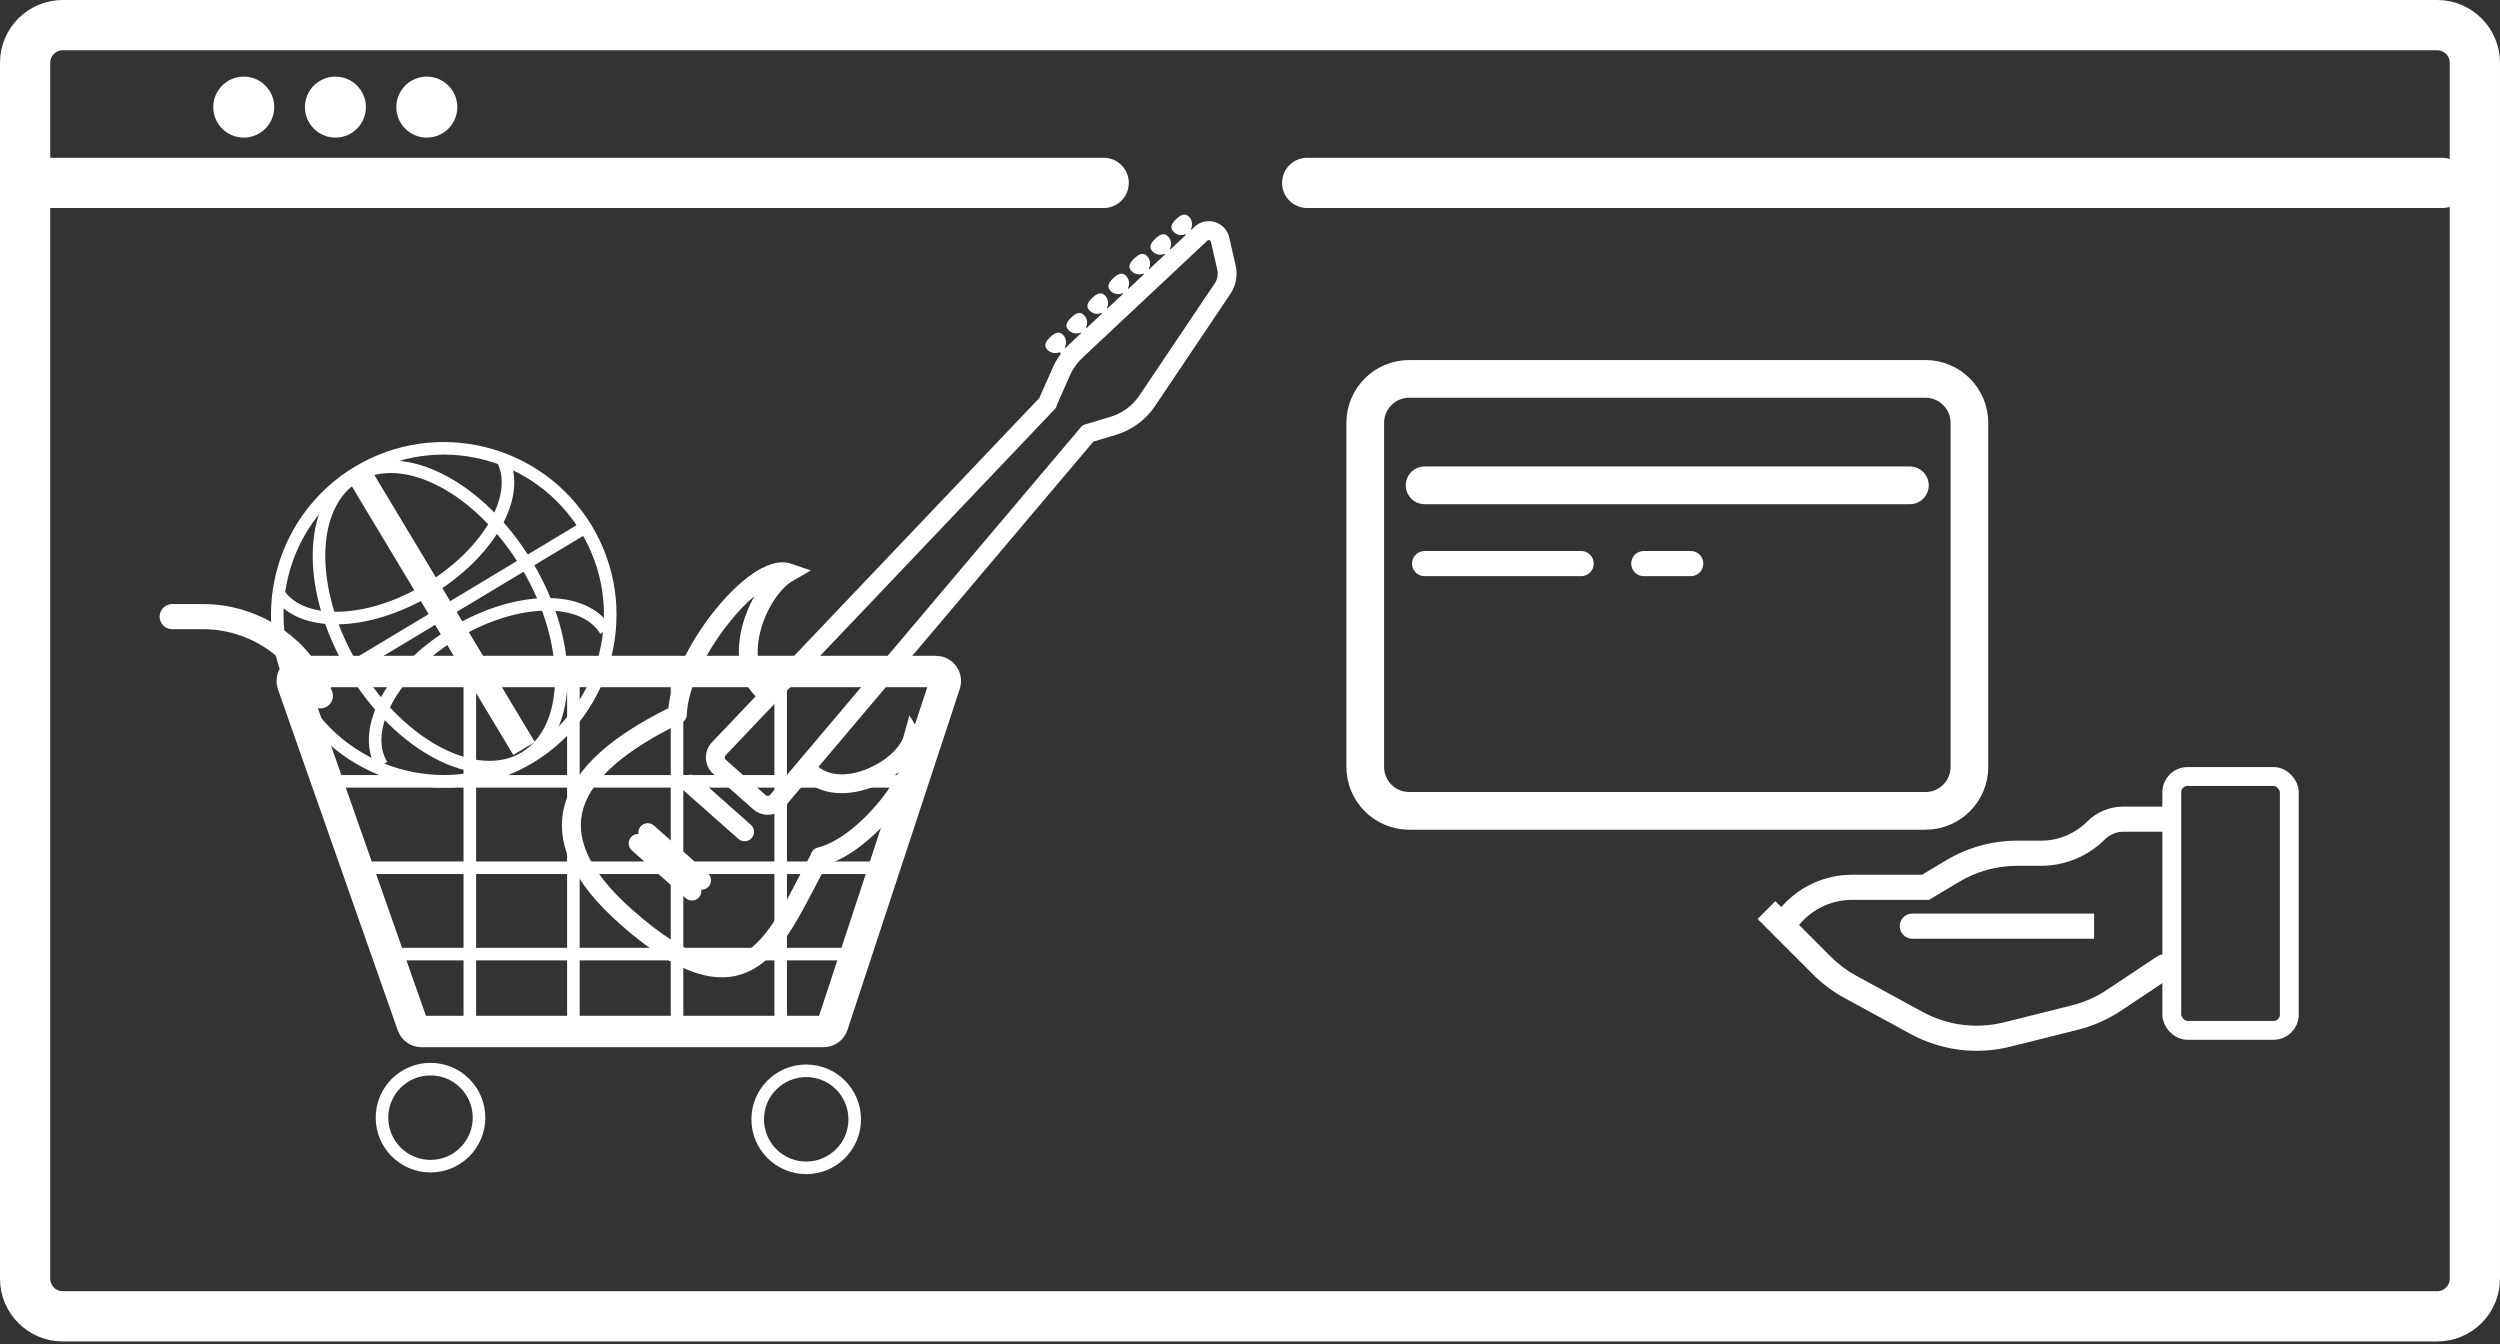 <svg width="199" height="107" viewBox="0 0 199 107" fill="none" xmlns="http://www.w3.org/2000/svg">
<rect x="0" y="0" width="199" height="107" fill="#333333" stroke="none"/>
<path d="M5 2H193.999C195.656 2 196.999 3.343 196.999 5V101.78C196.999 103.437 195.656 104.78 193.999 104.78H92.215H91.006H5C3.343 104.78 2 103.437 2 101.78V5C2 3.343 3.343 2 5 2Z" stroke="white" stroke-width="4" stroke-linecap="round"/>
<path d="M3.114 14.559H87.853M194.398 14.559H104.052" stroke="white" stroke-width="4" stroke-linecap="round"/>
<circle cx="26.7" cy="8.526" r="2.427" fill="white"/>
<circle cx="19.403" cy="8.526" r="2.427" fill="white"/>
<circle cx="33.974" cy="8.526" r="2.427" fill="white"/>
<path d="M156.766 61.045C156.766 62.978 155.199 64.545 153.266 64.545L112.173 64.545C110.24 64.545 108.673 62.978 108.673 61.045V33.66C108.673 31.727 110.24 30.16 112.173 30.16L153.266 30.16C155.199 30.16 156.766 31.727 156.766 33.66V61.045Z" stroke="white" stroke-width="3"/>
<path d="M113.398 38.633L152.029 38.633" stroke="white" stroke-width="3" stroke-linecap="round"/>
<path d="M113.398 44.861H125.86" stroke="white" stroke-width="2" stroke-linecap="round"/>
<path d="M130.844 44.861H134.582" stroke="white" stroke-width="2" stroke-linecap="round"/>
<path d="M66.273 81.59C66.172 81.898 65.884 82.106 65.561 82.106L33.548 82.106C33.23 82.106 32.946 81.904 32.84 81.604L23.303 54.45C23.132 53.962 23.494 53.452 24.011 53.452L74.501 53.452C75.012 53.452 75.374 53.951 75.214 54.436L66.273 81.59Z" stroke="white" stroke-width="2.5"/>
<circle cx="34.268" cy="88.965" r="3.862" stroke="white"/>
<circle cx="64.174" cy="89.098" r="3.862" stroke="white"/>
<line x1="37.398" y1="82.481" x2="37.398" y2="54.638" stroke="white"/>
<line x1="72.828" y1="62.195" x2="26.076" y2="62.195" stroke="white"/>
<line x1="71.461" y1="69.074" x2="27.459" y2="69.074" stroke="white"/>
<line x1="68.703" y1="75.947" x2="30.201" y2="75.947" stroke="white"/>
<line x1="45.641" y1="82.481" x2="45.641" y2="54.638" stroke="white"/>
<line x1="53.891" y1="82.481" x2="53.891" y2="54.638" stroke="white"/>
<line x1="62.141" y1="82.481" x2="62.141" y2="54.638" stroke="white"/>
<path d="M13.707 49.085L16.167 49.084C19.962 49.081 23.432 51.227 25.124 54.624L25.503 55.384" stroke="white" stroke-width="2" stroke-linecap="round"/>
<path fill-rule="evenodd" clip-rule="evenodd" d="M97.847 18.901C97.552 17.609 95.943 17.165 95.026 18.112L94.834 18.291L94.792 18.247C94.955 17.932 94.912 17.537 94.656 17.264C94.331 16.917 93.984 17.109 93.637 17.433C93.291 17.758 93.078 18.093 93.402 18.439C93.658 18.712 94.05 18.78 94.374 18.638L94.416 18.683L93.164 19.857L93.121 19.811C93.284 19.497 93.241 19.101 92.985 18.828C92.66 18.482 92.312 18.673 91.966 18.998C91.62 19.323 91.406 19.657 91.731 20.003C91.987 20.276 92.379 20.345 92.703 20.203L92.746 20.249L91.484 21.433L91.445 21.391C91.616 21.074 91.575 20.671 91.316 20.394C90.991 20.048 90.643 20.239 90.297 20.564C89.951 20.889 89.737 21.223 90.062 21.57C90.314 21.838 90.698 21.909 91.02 21.775L91.066 21.824L89.82 22.993L89.779 22.949C89.942 22.634 89.898 22.238 89.643 21.965C89.318 21.619 88.97 21.811 88.624 22.135C88.278 22.46 88.064 22.795 88.389 23.141C88.645 23.414 89.037 23.483 89.361 23.34L89.402 23.384L88.148 24.56L88.108 24.517C88.271 24.203 88.227 23.807 87.971 23.534C87.647 23.188 87.299 23.38 86.953 23.704C86.607 24.029 86.393 24.363 86.718 24.71C86.974 24.983 87.366 25.051 87.69 24.909L87.73 24.952L86.478 26.126L86.436 26.081C86.6 25.766 86.558 25.368 86.301 25.095C85.976 24.748 85.629 24.94 85.282 25.265C84.936 25.589 84.723 25.924 85.047 26.27C85.302 26.542 85.693 26.611 86.017 26.471L86.06 26.517L85.126 27.393C85.019 27.494 84.916 27.598 84.817 27.706L84.758 27.642C84.921 27.328 84.877 26.932 84.621 26.659C84.297 26.313 83.949 26.505 83.603 26.829C83.257 27.154 83.043 27.488 83.368 27.835C83.624 28.108 84.016 28.176 84.34 28.034L84.449 28.151C84.193 28.495 83.975 28.867 83.801 29.261L82.729 31.684L61.187 54.337C60.302 53.436 60.116 51.985 60.498 50.375C60.712 49.469 61.099 48.578 61.576 47.834C62.059 47.081 62.605 46.525 63.113 46.232L64.544 45.406L62.98 44.873C62.457 44.694 61.907 44.748 61.399 44.907C60.889 45.067 60.369 45.349 59.861 45.702C58.846 46.408 57.785 47.467 56.823 48.677C55.858 49.891 54.969 51.287 54.312 52.689C53.735 53.919 53.317 55.192 53.203 56.373C48.908 58.508 45.916 60.952 45.013 63.855C44.05 66.952 45.551 70.187 49.336 73.541C51.834 75.754 53.913 77.03 55.708 77.537C57.547 78.057 59.07 77.761 60.352 76.901C61.589 76.07 62.55 74.749 63.395 73.321C63.9 72.468 64.398 71.511 64.895 70.557L64.895 70.557L64.895 70.557L64.895 70.557C65.201 69.969 65.507 69.383 65.813 68.823C66.784 68.519 67.76 67.933 68.658 67.225C69.679 66.419 70.644 65.419 71.442 64.386C72.237 63.356 72.889 62.264 73.261 61.267C73.612 60.326 73.799 59.238 73.29 58.411L72.391 56.949L71.929 58.602C71.81 59.027 71.473 59.533 70.924 60.028C70.384 60.515 69.687 60.947 68.936 61.242C67.498 61.805 66.086 61.795 65.148 61.044L87.033 35.151L88.818 34.618C90.095 34.236 91.2 33.422 91.944 32.315L97.94 23.391C98.385 22.73 98.536 21.914 98.358 21.137L97.847 18.901ZM85.95 34.11C86.043 33.957 86.19 33.837 86.375 33.782L88.388 33.181C89.333 32.898 90.149 32.297 90.699 31.479L96.695 22.555C96.909 22.237 96.981 21.845 96.896 21.471L96.385 19.235C96.355 19.105 96.192 19.061 96.101 19.158L96.085 19.175L96.067 19.192L86.153 28.487C85.737 28.877 85.403 29.347 85.173 29.868L84.134 32.215C84.108 32.349 84.044 32.478 83.942 32.585L57.757 60.121C57.66 60.224 57.667 60.387 57.773 60.48L60.948 63.294C61.053 63.387 61.214 63.375 61.304 63.268L85.95 34.11ZM62.45 64.236L64.179 62.191C65.71 63.451 67.808 63.294 69.483 62.638C70.226 62.347 70.931 61.944 71.534 61.473C71.216 62.105 70.779 62.789 70.255 63.469C69.523 64.416 68.643 65.326 67.729 66.047C66.806 66.775 65.893 67.276 65.094 67.466C64.806 67.535 64.597 67.761 64.536 68.032C64.18 68.68 63.85 69.314 63.529 69.932L63.529 69.932C63.053 70.846 62.597 71.724 62.104 72.557C61.286 73.94 60.464 75.019 59.516 75.655C58.614 76.261 57.548 76.498 56.116 76.094C54.638 75.676 52.759 74.569 50.331 72.418C46.689 69.192 45.751 66.534 46.446 64.3C47.171 61.97 49.758 59.715 54.177 57.566C54.46 57.465 54.665 57.198 54.673 56.88C54.701 55.858 55.062 54.621 55.67 53.326C56.273 52.04 57.097 50.743 57.997 49.61C58.676 48.755 59.386 48.011 60.062 47.44C59.613 48.228 59.254 49.119 59.038 50.029C58.6 51.874 58.719 54.017 60.151 55.427L56.67 59.087C55.988 59.805 56.036 60.946 56.778 61.603L59.953 64.416C60.688 65.068 61.816 64.986 62.45 64.236ZM55.822 70.825C56.037 70.832 56.253 70.746 56.407 70.573C56.682 70.263 56.653 69.789 56.343 69.514L52.055 65.715C51.745 65.441 51.271 65.469 50.997 65.779C50.845 65.951 50.785 66.173 50.816 66.383C50.6 66.376 50.384 66.462 50.23 66.635C49.956 66.945 49.984 67.419 50.294 67.694L54.582 71.493C54.892 71.768 55.366 71.739 55.641 71.429C55.793 71.257 55.852 71.035 55.822 70.825ZM59.832 66.712C59.557 67.022 59.083 67.051 58.773 66.776L54.485 62.977C54.175 62.702 54.147 62.228 54.421 61.918C54.696 61.608 55.17 61.58 55.48 61.854L59.768 65.653C60.078 65.928 60.106 66.402 59.832 66.712Z" fill="white"/>
<circle cx="35.323" cy="48.939" r="13.251" transform="rotate(-31.01 35.323 48.939)" stroke="white"/>
<path d="M41.774 60.319C45.584 58.029 45.656 51.153 41.934 44.962C38.213 38.771 32.107 35.608 28.297 37.898" stroke="white"/>
<path d="M41.774 60.319C37.964 62.609 31.858 59.447 28.137 53.256C24.415 47.064 24.487 40.189 28.297 37.898" stroke="white"/>
<path d="M39.908 36.395C41.625 39.252 39.028 43.967 34.107 46.925C29.186 49.883 23.804 49.965 22.086 47.107" stroke="white"/>
<path d="M48.212 50.196C46.495 47.338 41.113 47.42 36.191 50.378C31.27 53.336 28.673 58.051 30.391 60.908" stroke="white"/>
<line x1="28.584" y1="37.731" x2="41.715" y2="59.577" stroke="white" stroke-width="2"/>
<line x1="46.734" y1="41.882" x2="24.313" y2="55.359" stroke="white"/>
<path d="M172.819 77.796C173.278 77.49 173.403 76.869 173.097 76.409C172.791 75.949 172.17 75.825 171.71 76.131L172.819 77.796ZM168.272 79.622L168.826 80.454L168.272 79.622ZM159.77 82.346L160.013 83.316L159.77 82.346ZM160.013 83.316L165.399 81.969L164.913 80.029L159.528 81.376L160.013 83.316ZM168.826 80.454L172.819 77.796L171.71 76.131L167.718 78.789L168.826 80.454ZM139.902 73.148L144.301 77.552L145.716 76.139L141.317 71.735L139.902 73.148ZM146.821 79.438L152.081 82.304L153.038 80.548L147.778 77.682L146.821 79.438ZM144.301 77.552C145.047 78.299 145.895 78.933 146.821 79.438L147.778 77.682C147.02 77.269 146.326 76.749 145.716 76.139L144.301 77.552ZM165.399 81.969C166.619 81.664 167.779 81.151 168.826 80.454L167.718 78.789C166.861 79.36 165.912 79.779 164.913 80.029L165.399 81.969ZM159.528 81.376C157.337 81.924 155.021 81.628 153.038 80.548L152.081 82.304C154.504 83.624 157.336 83.986 160.013 83.316L159.528 81.376Z" fill="white"/>
<path d="M172.267 64.204C172.819 64.204 173.267 64.651 173.267 65.204C173.267 65.756 172.819 66.204 172.267 66.204L172.267 64.204ZM153.274 70.63L153.788 71.488L153.551 71.63L153.274 71.63L153.274 70.63ZM147.421 70.63L147.421 71.63L147.421 70.63ZM160.566 66.917L162.473 66.917L162.473 68.917L160.566 68.917L160.566 66.917ZM140.702 73.667L141.355 72.753L142.982 73.915L142.329 74.829L140.702 73.667ZM147.421 69.63L153.274 69.63L153.274 71.63L147.421 71.63L147.421 69.63ZM152.759 69.773L154.906 68.484L155.935 70.199L153.788 71.488L152.759 69.773ZM169.024 64.204L172.267 64.204L172.267 66.204L169.024 66.204L169.024 64.204ZM144.366 70.285C145.327 69.853 146.368 69.63 147.421 69.63L147.421 71.63C146.651 71.63 145.889 71.793 145.186 72.109L144.366 70.285ZM141.355 72.753C142.122 71.678 143.162 70.826 144.366 70.285L145.186 72.109C144.304 72.505 143.544 73.129 142.982 73.915L141.355 72.753ZM166.133 65.401C166.9 64.634 167.94 64.204 169.024 64.204L169.024 66.204C168.47 66.204 167.939 66.424 167.547 66.815L166.133 65.401ZM162.473 66.917C163.846 66.917 165.163 66.371 166.133 65.401L167.547 66.815C166.202 68.161 164.376 68.917 162.473 68.917L162.473 66.917ZM160.566 68.917C158.934 68.917 157.334 69.36 155.935 70.199L154.906 68.484C156.616 67.459 158.572 66.917 160.566 66.917L160.566 68.917Z" fill="white"/>
<rect x="172.875" y="61.809" width="9.353" height="20.207" rx="1.25" stroke="white" stroke-width="1.5"/>
<path d="M152.219 72.721C151.666 72.721 151.219 73.168 151.219 73.721C151.219 74.273 151.666 74.721 152.219 74.721V72.721ZM152.219 74.721H166.69V72.721H152.219V74.721Z" fill="white"/>
</svg>
